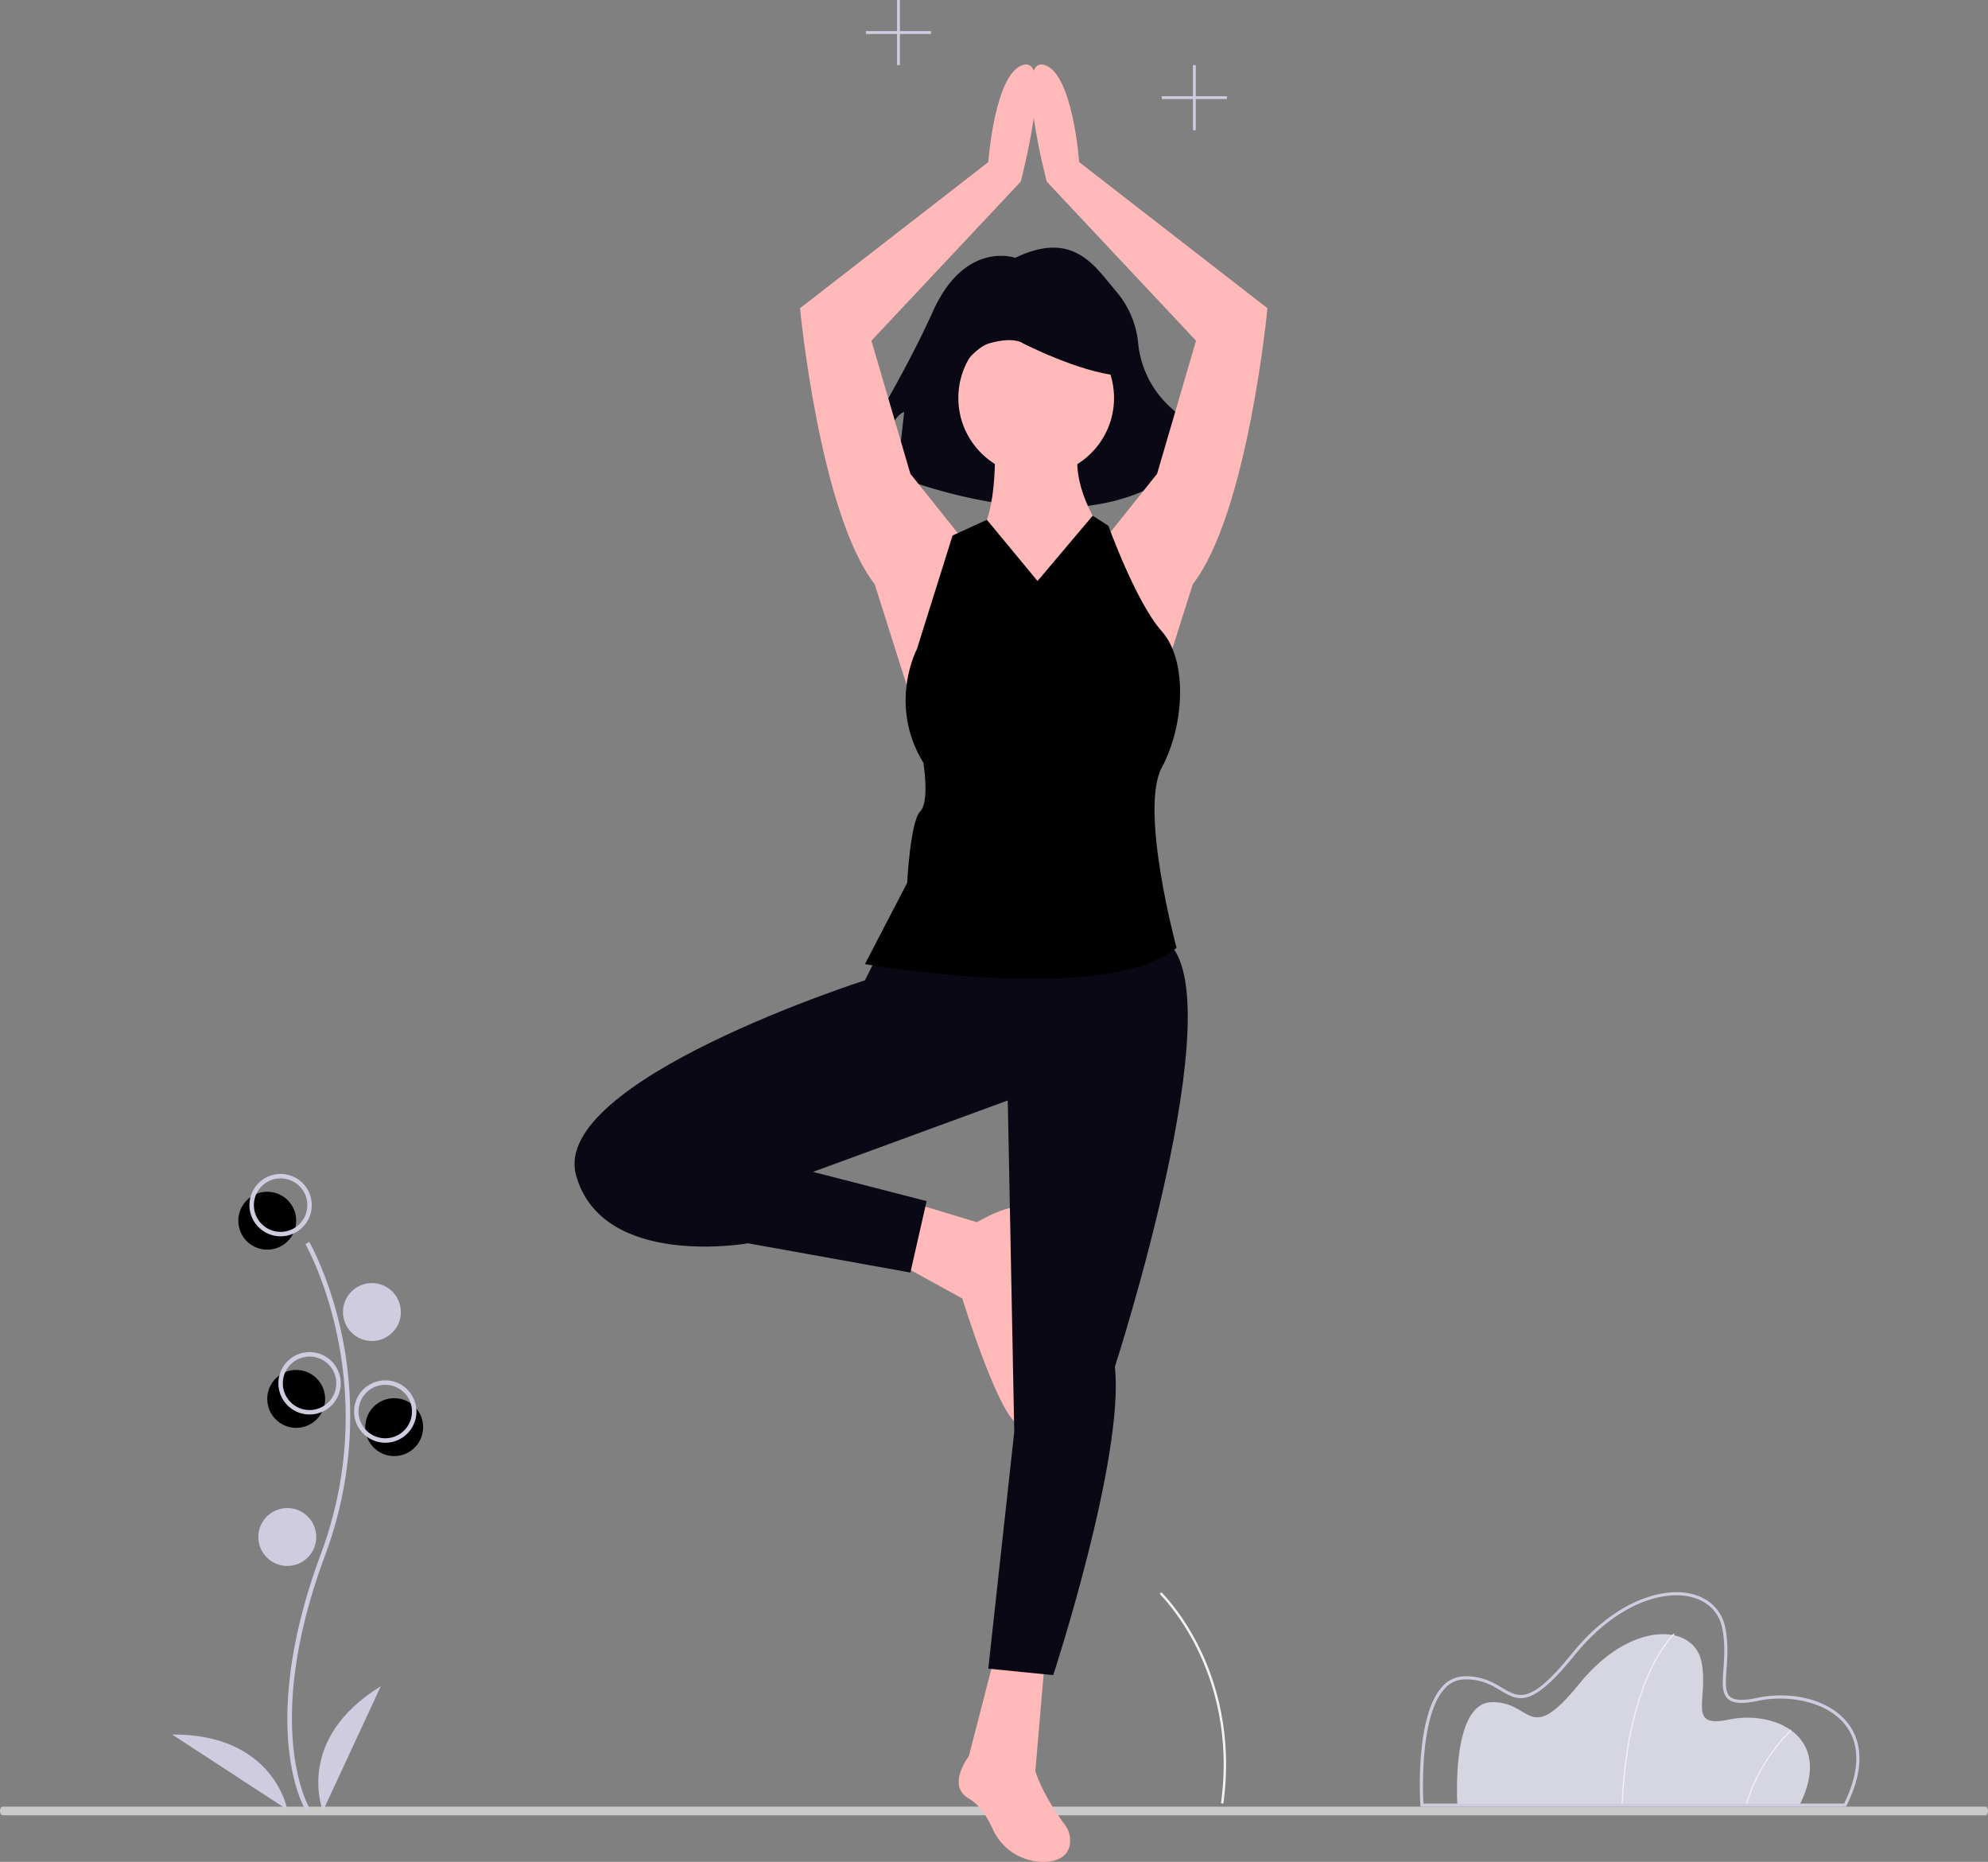 <svg xmlns="http://www.w3.org/2000/svg" width="802.704" height="751.589" viewBox="0 0 802.704 751.589" class="injected-svg" xmlns:xlink="http://www.w3.org/1999/xlink" role="img" artist="Katerina Limpitsouni" copyright="unDraw" scrapped="true" source="https://undraw.co/">
  <rect x="0" y="0" width="802.704" height="751.589" fill="#808080" stroke="none"/>
  <g id="Group_188" data-name="Group 188" transform="translate(-591 -185.668)">
    <path id="Path_3038-700" data-name="Path 3038" d="M1025.138,691.957H224.566c-.589,0-1.066-.779-1.066-1.741s.477-1.741,1.066-1.741h800.572c.589,0,1.066.779,1.066,1.741S1025.726,691.957,1025.138,691.957Z" transform="translate(367.5 226.498)" fill="#cacaca"/>
    <ellipse id="Ellipse_493" data-name="Ellipse 493" cx="11.689" cy="11.689" rx="11.689" ry="11.689" transform="translate(687.22 666.759)" fill="currentColor"/>
    <ellipse id="Ellipse_494" data-name="Ellipse 494" cx="11.689" cy="11.689" rx="11.689" ry="11.689" transform="translate(738.472 750.083)" fill="currentColor"/>
    <ellipse id="Ellipse_495" data-name="Ellipse 495" cx="11.689" cy="11.689" rx="11.689" ry="11.689" transform="translate(698.909 738.689)" fill="currentColor"/>
    <path id="Path_3079-701" data-name="Path 3079" d="M351.649,672.223c-.206-.337-5.072-8.461-6.758-25.33-1.547-15.477-.552-41.563,12.977-77.952,25.63-68.936-5.907-124.558-6.229-125.112l1.556-.9c.082.14,8.219,14.322,13.027,36.9a161,161,0,0,1-6.668,89.738c-25.586,68.819-6.564,101.4-6.369,101.718Z" transform="translate(362.676 244.062)" fill="#cfcce0"/>
    <path id="Path_3080-702" data-name="Path 3080" d="M336.4,431.319a12.588,12.588,0,1,1,12.588-12.588A12.588,12.588,0,0,1,336.4,431.319Zm0-23.377a10.789,10.789,0,1,0,10.789,10.789A10.789,10.789,0,0,0,336.4,407.942Z" transform="translate(367.902 253.423)" fill="#cfcce0"/>
    <ellipse id="Ellipse_496" data-name="Ellipse 496" cx="11.689" cy="11.689" rx="11.689" ry="11.689" transform="translate(729.481 703.624)" fill="#cfcce0"/>
    <path id="Path_3081-703" data-name="Path 3081" d="M352.081,527.8a12.588,12.588,0,1,1,12.588-12.588A12.588,12.588,0,0,1,352.081,527.8Zm0-23.377a10.789,10.789,0,1,0,10.79,10.789,10.789,10.789,0,0,0-10.79-10.789Z" transform="translate(363.911 228.869)" fill="#cfcce0"/>
    <path id="Path_3082-704" data-name="Path 3082" d="M393.087,560.367a12.588,12.588,0,1,1,12.588-12.588,12.588,12.588,0,0,1-12.588,12.588Zm0-23.377a10.789,10.789,0,1,0,10.789,10.789A10.79,10.79,0,0,0,393.087,536.989Z" transform="translate(353.474 207.698)" fill="#cfcce0"/>
    <ellipse id="Ellipse_497" data-name="Ellipse 497" cx="11.689" cy="11.689" rx="11.689" ry="11.689" transform="translate(695.314 794.434)" fill="#cfcce0"/>
    <path id="Path_3083-705" data-name="Path 3083" d="M362.976,733.886s-11.689-28.772,23.377-50.351Z" transform="translate(358.41 182.829)" fill="#cfcce0"/>
    <path id="Path_3084-706" data-name="Path 3084" d="M328.462,740.018s-5.32-30.6-46.492-30.334Z" transform="translate(378.55 176.175)" fill="#cfcce0"/>
    <path id="Path_3085-707" data-name="Path 3085" d="M781.489,701.255H643.328s-2.8-41.075,13.769-41.541,14.7,18.2,35.474-7.468,45.976-24.271,49.243-9.1-6.3,27.305,11.2,23.571S795.725,672.783,781.489,701.255Z" transform="translate(536.137 213.093)" fill="#d6d6e3"/>
    <path id="Path_3086-708" data-name="Path 3086" d="M771.989,701.04l-.466-.019c1.088-27.043,6.751-44.419,11.311-54.233,4.951-10.656,9.722-14.97,9.769-15.013l.31.349c-.047.042-4.762,4.313-9.673,14.9C778.705,656.794,773.072,674.1,771.989,701.04Z" transform="translate(474.224 213.318)" fill="#f2f2f2"/>
    <path id="Path_3087-709" data-name="Path 3087" d="M868.592,737.3l-.448-.13a72.406,72.406,0,0,1,18.229-30.328l.314.345A71.914,71.914,0,0,0,868.592,737.3Z" transform="translate(427.626 177.116)" fill="#f2f2f2"/>
    <path id="Path_3088-710" data-name="Path 3088" d="M687.58,772.42l-.971-.135c3.843-27.714-3.1-49.216-9.6-62.373-7.038-14.246-15.068-22.027-15.148-22.1l.678-.707c.082.078,8.236,7.979,15.349,22.377C684.45,722.759,691.457,744.459,687.58,772.42Z" transform="translate(397.38 141.311)" fill="#f2f2f2"/>
    <path id="Path_3089-711" data-name="Path 3089" d="M786.263,686.114H614.45l-.04-.582c-.1-1.448-2.29-35.6,8.775-47.785a12.12,12.12,0,0,1,8.857-4.25c7.213-.205,11.746,2.5,15.4,4.665,6.891,4.088,11.444,6.789,28-13.669,17.931-22.162,37.278-26.93,48.4-24.279,7.186,1.713,12.139,6.556,13.588,13.286,1.373,6.372.935,12.36.584,17.171-.376,5.148-.673,9.214,1.441,11.057,1.765,1.538,5.288,1.677,11.086.44,11.794-2.516,28.249-.363,36.509,10.309,4.444,5.741,7.945,16.178-.612,33.292Zm-170.641-1.249H785.49c6.376-12.937,6.576-23.866.571-31.624-7.577-9.79-23.474-12.367-35.261-9.852-6.3,1.344-10.053,1.122-12.167-.72-2.585-2.252-2.268-6.593-1.867-12.089.346-4.732.776-10.62-.559-16.818-1.344-6.241-5.958-10.736-12.657-12.333-10.767-2.569-29.573,2.139-47.139,23.849-17.23,21.3-22.421,18.218-29.6,13.958-3.7-2.2-7.9-4.685-14.73-4.491a10.916,10.916,0,0,0-7.968,3.841C614.165,649.537,615.379,680.248,615.623,684.865Z" transform="translate(550.113 228.86)" fill="#cfcce0"/>
    <path id="Path_3090-712" data-name="Path 3090" d="M613.505,191.765s-20.247-7.231-33.263,21.694S546.979,274.2,546.979,274.2l11.57,2.892s2.892-20.247,10.124-23.14l-2.892,26.032s74.41,30.371,113.458-2.892l4.339-10.362v10.362l10.124-4.577s-4.339-8.677-17.355-20.247a40.264,40.264,0,0,1-13.217-26.229,37.6,37.6,0,0,0-8.657-20.478C645.822,195.537,637.368,180.276,613.505,191.765Z" transform="translate(387.413 97.981)" fill="#090814"/>
    <path id="Path_3091-713" data-name="Path 3091" d="M593.774,311.075,572.8,284.861l-15.728-53.738L617.366,166.9s13.107-49.806,1.311-47.184-14.417,39.32-14.417,39.32l-76.02,58.981s7.864,82.573,30.146,111.408l17.039,53.738Z" transform="translate(385.788 92.078)" fill="#ffb9b9"/>
    <path id="Path_3092-714" data-name="Path 3092" d="M643.99,311.075l20.971-26.214,15.728-53.738L620.4,166.9s-13.107-49.806-1.311-47.184,14.417,39.32,14.417,39.32l76.02,58.981s-7.864,82.573-30.146,111.408l-17.039,53.738Z" transform="translate(393.242 92.078)" fill="#ffb9b9"/>
    <circle id="Ellipse_499" data-name="Ellipse 499" cx="31.436" cy="31.436" r="31.436" transform="translate(977.951 314.889)" fill="#ffb9b9"/>
    <path id="Path_3093-715" data-name="Path 3093" d="M601.646,260.815s1.311,27.524-6.553,36.7-15.728,56.359,22.282,57.67,34.078-39.32,34.078-39.32l-7.864-22.282s-11.8-17.039-7.864-32.767Z" transform="translate(391.023 104.328)" fill="#ffb9b9"/>
    <path id="Path_3094-716" data-name="Path 3094" d="M568.354,541.824l28.18,8.519s22.937-13.762,22.937-.655-7.864,30.146-5.243,41.942,7.864,40.631,0,40.631-23.592-51.117-23.592-51.117l-26.214-14.417Z" transform="translate(388.927 128.707)" fill="#ffb9b9"/>
    <path id="Path_3095-717" data-name="Path 3095" d="M601.766,710.671,591.28,751.3s-9.175,11.8,0,17.039c4.305,2.46,7.456,7.518,9.588,12.193a22.417,22.417,0,0,0,22.012,13.317c4.474-.371,8.242-2.14,9.159-6.736a10.547,10.547,0,0,0-2.03-8.26c-9.668-13.065-11.86-21.655-11.86-21.655l3.932-45.874Z" transform="translate(390.903 143.356)" fill="#ffb9b9"/>
    <path id="Path_3096-718" data-name="Path 3096" d="M577.365,253.31s13.026-25.689,23.149-28.582,13.628,0,13.628,0,22.518,11.57,38.427,13.016,1.446-24.929,1.446-24.929l-28.925-7.231-27.478,2.892-21.694,14.462Z" transform="translate(389.924 99.536)" fill="#090814"/>
    <path id="Path_3097-719" data-name="Path 3097" d="M566.965,451.278l-5.243,10.485S434.586,502.395,445.072,540.4s69.466,27.524,69.466,27.524l65.534,11.8,6.553-28.835-45.874-11.8,78.641-28.835,2.621,133.689-10.485,95.68,26.214,2.621s28.835-87.816,24.9-124.515c0,0,48.5-149.418,20.971-171.7S566.965,451.278,566.965,451.278Z" transform="translate(378.519 119.641)" fill="#090814"/>
    <path id="Path_3098-720" data-name="Path 3098" d="M622.053,313.59,601.6,288.874l-13.852,6.349L573.332,341.1s-11.8,22.282,2.621,45.874c0,0,2.621,15.728-1.311,19.66s-5.243,28.835-5.243,28.835l-17.039,32.767s96.99,17.039,125.825-6.553c0,0-15.131-55.784-5.956-72.823s10.485-43.16,0-54.956-21.568-42.609-21.568-42.609l-6.347-4.06Z" transform="translate(387.88 106.619)" fill="currentColor"/>
    <path id="Path_3099-721" data-name="Path 3099" d="M461.613,88.424H449.043V75.853H447.9V88.424H435.33v1.142H447.9v12.571h1.142V89.566h12.571Z" transform="translate(624.782 136.098)" fill="#cfcce0"/>
    <path id="Path_3100-722" data-name="Path 3100" d="M351.681,64.239H339.111V51.668h-1.142V64.239H325.4v1.142h12.57V77.951h1.142V65.381h12.571Z" transform="translate(615.244 134)" fill="#cfcce0"/>
  </g>
</svg>